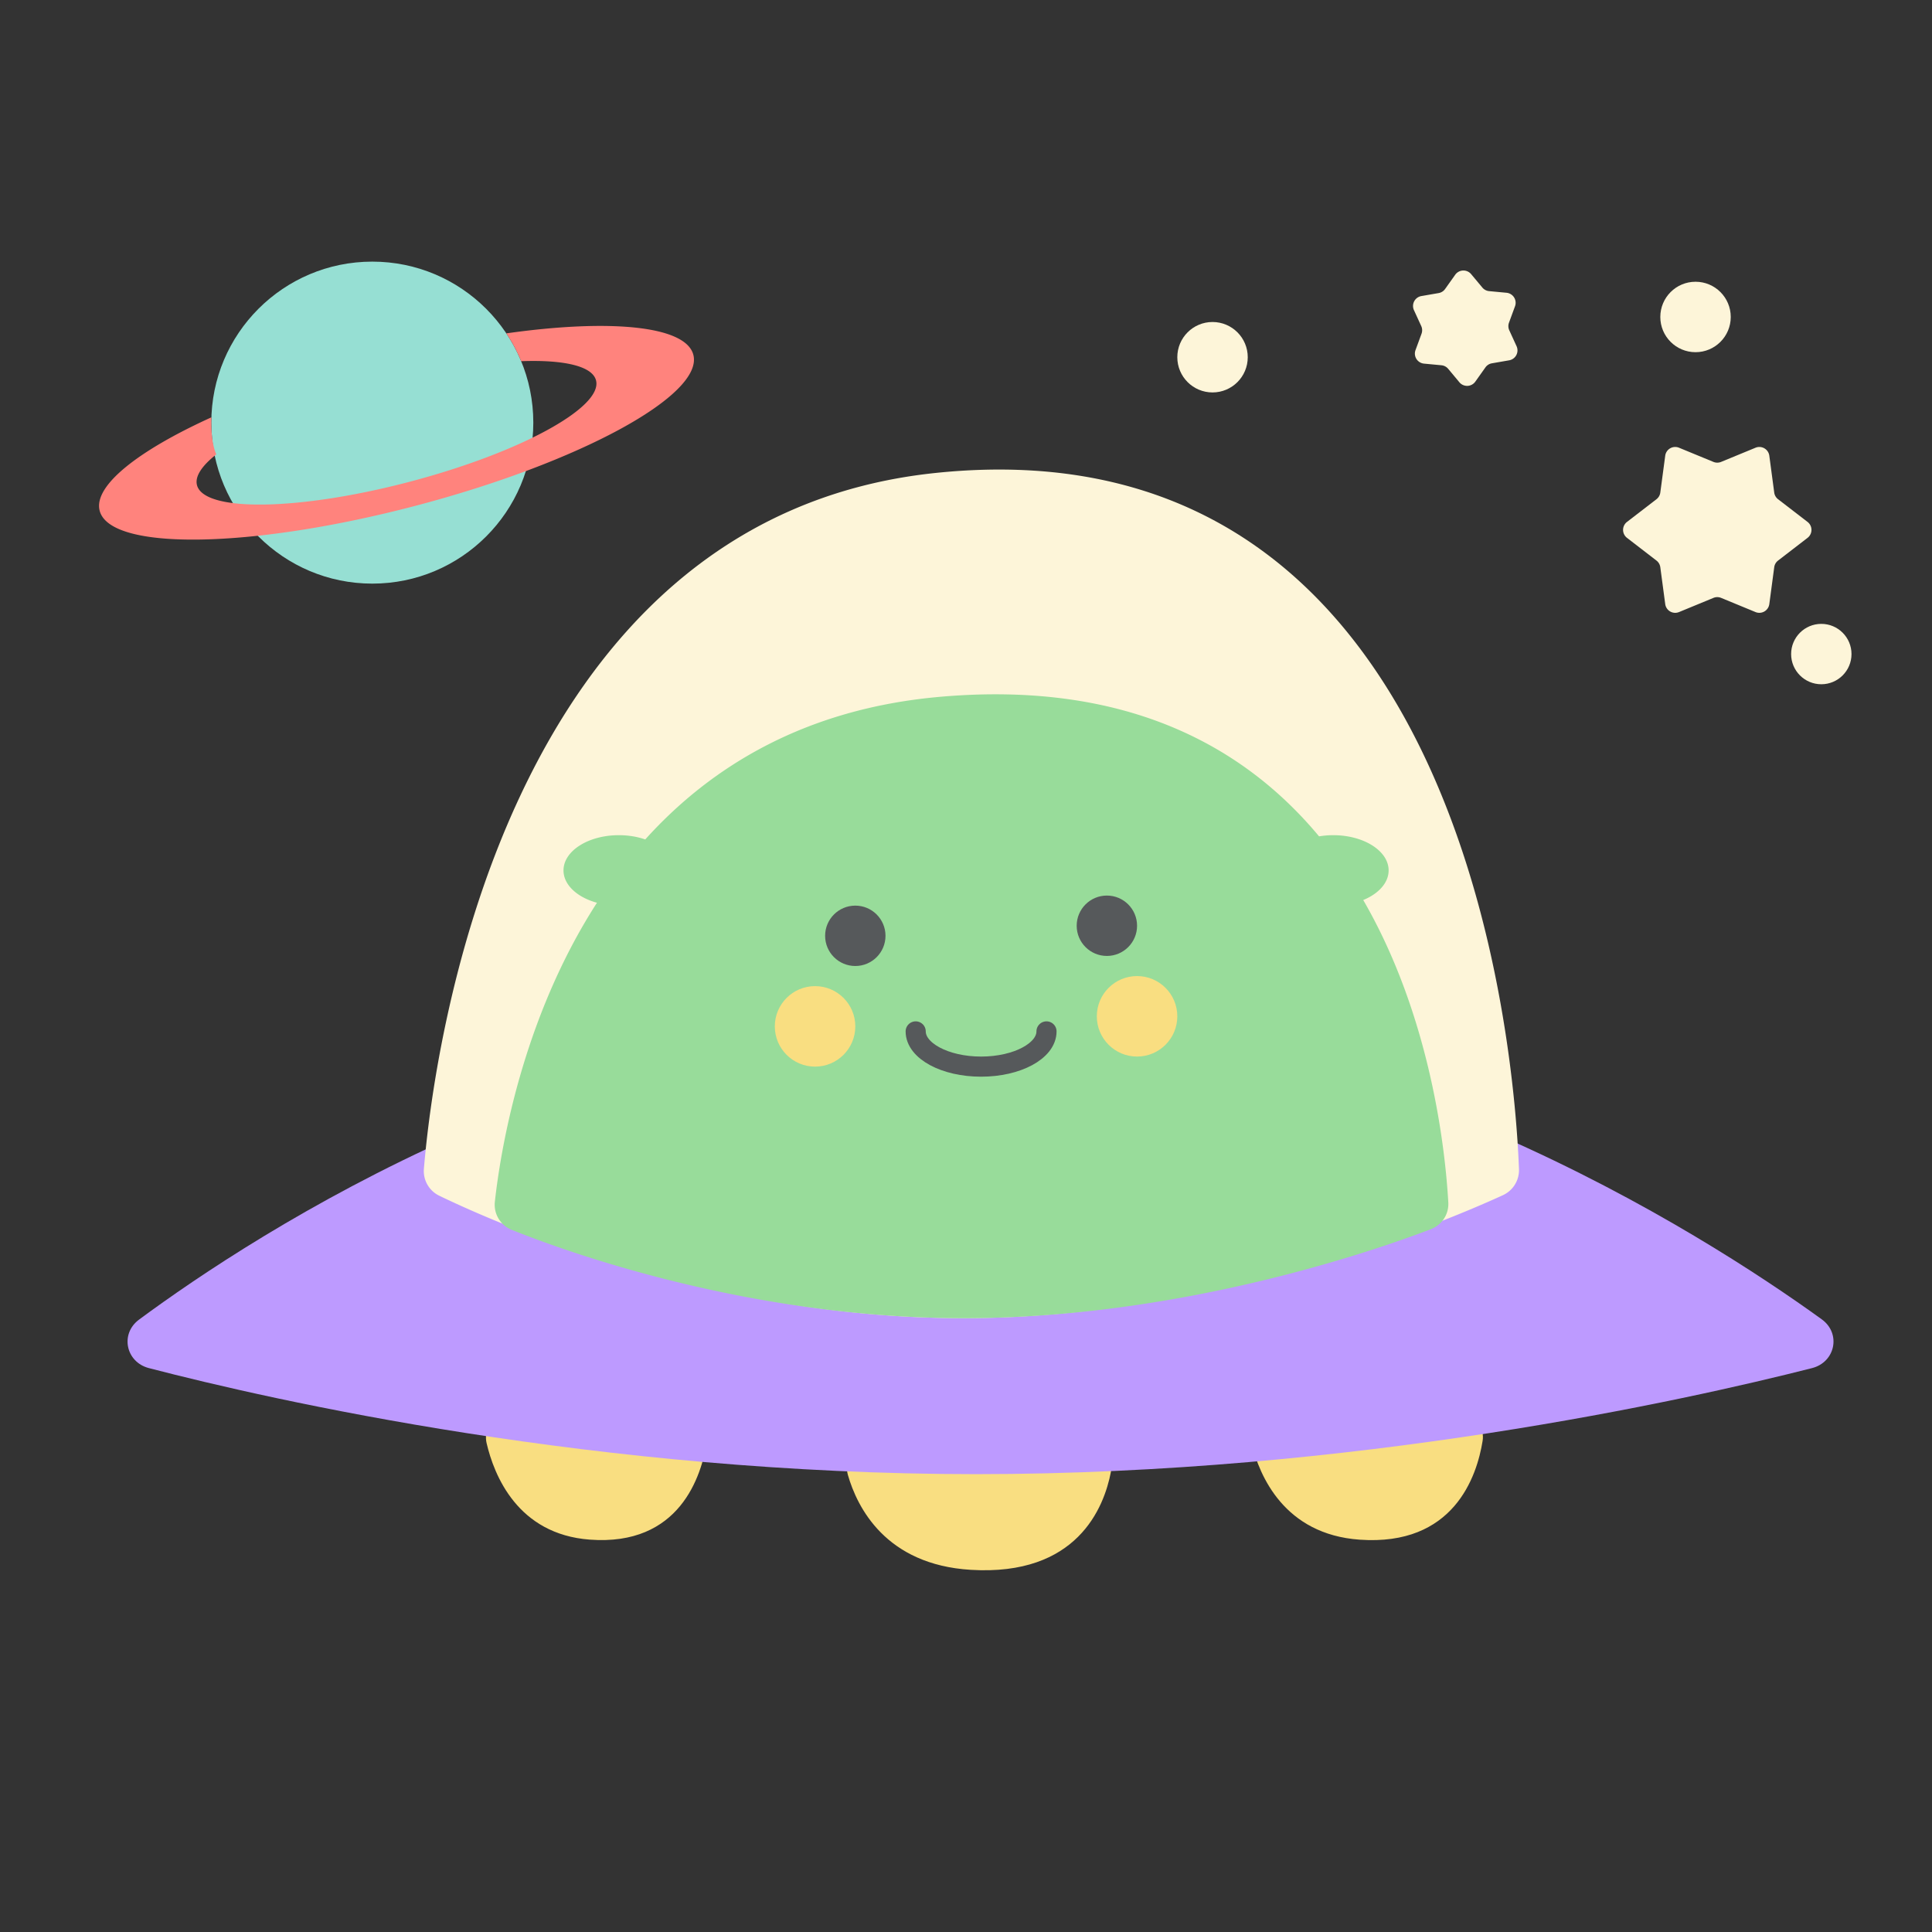 <svg xmlns="http://www.w3.org/2000/svg" width="192" height="192" fill="none"><rect width="100%" height="100%" fill="#333333" stroke="none"/><path fill="#F9DE81" d="M70.265 143.162c.183-1.208-.57-2.302-1.742-2.647-2.084-.614-5.634-1.447-9.48-1.412-3.747.034-7.072.886-9.067 1.532-1.193.387-1.905 1.554-1.62 2.776.744 3.2 3.082 9.063 10.26 9.596 8.925.663 11.113-6.291 11.65-9.845Zm40.138 3.101c.241-1.264-.59-2.399-1.837-2.711-2.456-.614-6.817-1.492-11.555-1.449-4.607.042-8.683.947-11.043 1.602-1.285.356-2.075 1.589-1.706 2.871.928 3.228 3.758 8.919 12.213 9.432 10.554.64 13.243-6.157 13.928-9.745Zm36.937-3.068c.197-1.224-.577-2.328-1.77-2.665-2.177-.614-5.926-1.459-9.99-1.422-3.956.036-7.465.901-9.551 1.549-1.219.379-1.953 1.566-1.648 2.805.79 3.209 3.251 9.023 10.745 9.55 9.329.658 11.641-6.253 12.214-9.817Z"/><path fill="#BD9AFF" d="M181.042 131.112c1.945 1.406 1.356 4.259-.97 4.85C167.5 139.162 134.573 146.5 97 146.5c-37.584 0-69.907-7.342-82.204-10.54-2.298-.598-2.885-3.409-.976-4.82C25.305 122.648 58.375 101 97 101c38.584 0 72.268 21.602 84.042 30.112Z"/><path fill="#FDF5D9" d="M150.954 116.16a2.744 2.744 0 0 1-1.614 2.625c-6.149 2.813-28.574 12.214-53.647 12.214-24.906 0-46.048-9.276-52.013-12.157a2.72 2.72 0 0 1-1.553-2.695C43.015 105.41 49.626 51.498 93 46.999c52.648-5.461 57.506 57.503 57.954 69.161Z"/><path fill="#98DC9A" fill-rule="evenodd" d="M143.93 119.49c.067 1.202-.638 2.25-1.763 2.679-5.86 2.229-25.013 8.831-46.37 8.831-21.173 0-39.224-6.488-44.925-8.773a2.686 2.686 0 0 1-1.692-2.812c.547-4.948 2.643-18.081 10.145-29.7C57.37 89.18 56 87.943 56 86.5c0-1.933 2.462-3.5 5.5-3.5.95 0 1.844.153 2.624.423 6.553-7.268 15.927-13.004 29.326-14.177 18.475-1.616 30.198 4.922 37.637 13.87A8.498 8.498 0 0 1 132.5 83c3.038 0 5.5 1.567 5.5 3.5 0 1.235-1.005 2.32-2.523 2.944 6.8 11.746 8.175 25.121 8.453 30.046Z" clip-rule="evenodd"/><circle cx="85" cy="93" r="3" fill="#56595B"/><circle cx="81" cy="102" r="4" fill="#F9DE81"/><circle cx="110" cy="92" r="3" fill="#56595B"/><circle cx="113" cy="101" r="4" fill="#F9DE81"/><path stroke="#56595B" stroke-linecap="round" stroke-width="2" d="M104 102.5c0 1.933-2.91 3.5-6.5 3.5s-6.5-1.567-6.5-3.5"/><circle cx="37" cy="42" r="16" fill="#96DFD3"/><path fill="#FF837D" fill-rule="evenodd" d="M21.494 45.158c-.322-.76-.494-1.79-.494-3.157 0-.177.003-.353.009-.528-7.313 3.323-11.751 6.82-11.103 9.288 1.053 4.006 15.114 3.782 31.405-.5 16.291-4.281 28.645-11 27.592-15.006-.76-2.894-8.31-3.58-18.585-2.125a15.958 15.958 0 0 1 1.476 2.765c4.22-.156 7.062.472 7.437 1.902.708 2.692-7.595 7.208-18.545 10.086-10.95 2.878-20.4 3.028-21.108.336-.229-.87.482-1.928 1.916-3.06Z" clip-rule="evenodd"/><circle cx="120.5" cy="35.5" r="3.5" fill="#FDF5D9"/><circle cx="168.5" cy="31.5" r="3.5" fill="#FDF5D9"/><circle cx="181" cy="65" r="3" fill="#FDF5D9"/><path fill="#FDF5D9" d="M165.488 45.287a1 1 0 0 1 1.373-.792l3.418 1.408a1 1 0 0 0 .762 0l3.419-1.408a1 1 0 0 1 1.372.792l.489 3.665a1 1 0 0 0 .381.66l2.93 2.256a1 1 0 0 1 0 1.584l-2.93 2.257a1 1 0 0 0-.381.66l-.489 3.665a1 1 0 0 1-1.372.792l-3.419-1.409a1 1 0 0 0-.762 0l-3.418 1.409a1 1 0 0 1-1.373-.792l-.489-3.665a1 1 0 0 0-.381-.66l-2.929-2.257a1 1 0 0 1 0-1.584l2.929-2.256a1 1 0 0 0 .381-.66l.489-3.665Zm-20.87-17.983a1 1 0 0 1 1.583-.061l1.112 1.334c.169.202.412.33.674.355l1.73.163a1 1 0 0 1 .844 1.34l-.599 1.631a1 1 0 0 0 .03.761l.723 1.58a1 1 0 0 1-.739 1.401l-1.711.297a.998.998 0 0 0-.645.406l-1.006 1.416a1 1 0 0 1-1.583.061l-1.112-1.334a.999.999 0 0 0-.674-.355l-1.729-.163a1 1 0 0 1-.845-1.34l.599-1.631c.091-.248.08-.522-.029-.762l-.724-1.579a1 1 0 0 1 .739-1.402l1.711-.296a.998.998 0 0 0 .645-.406l1.006-1.416Z"/></svg>